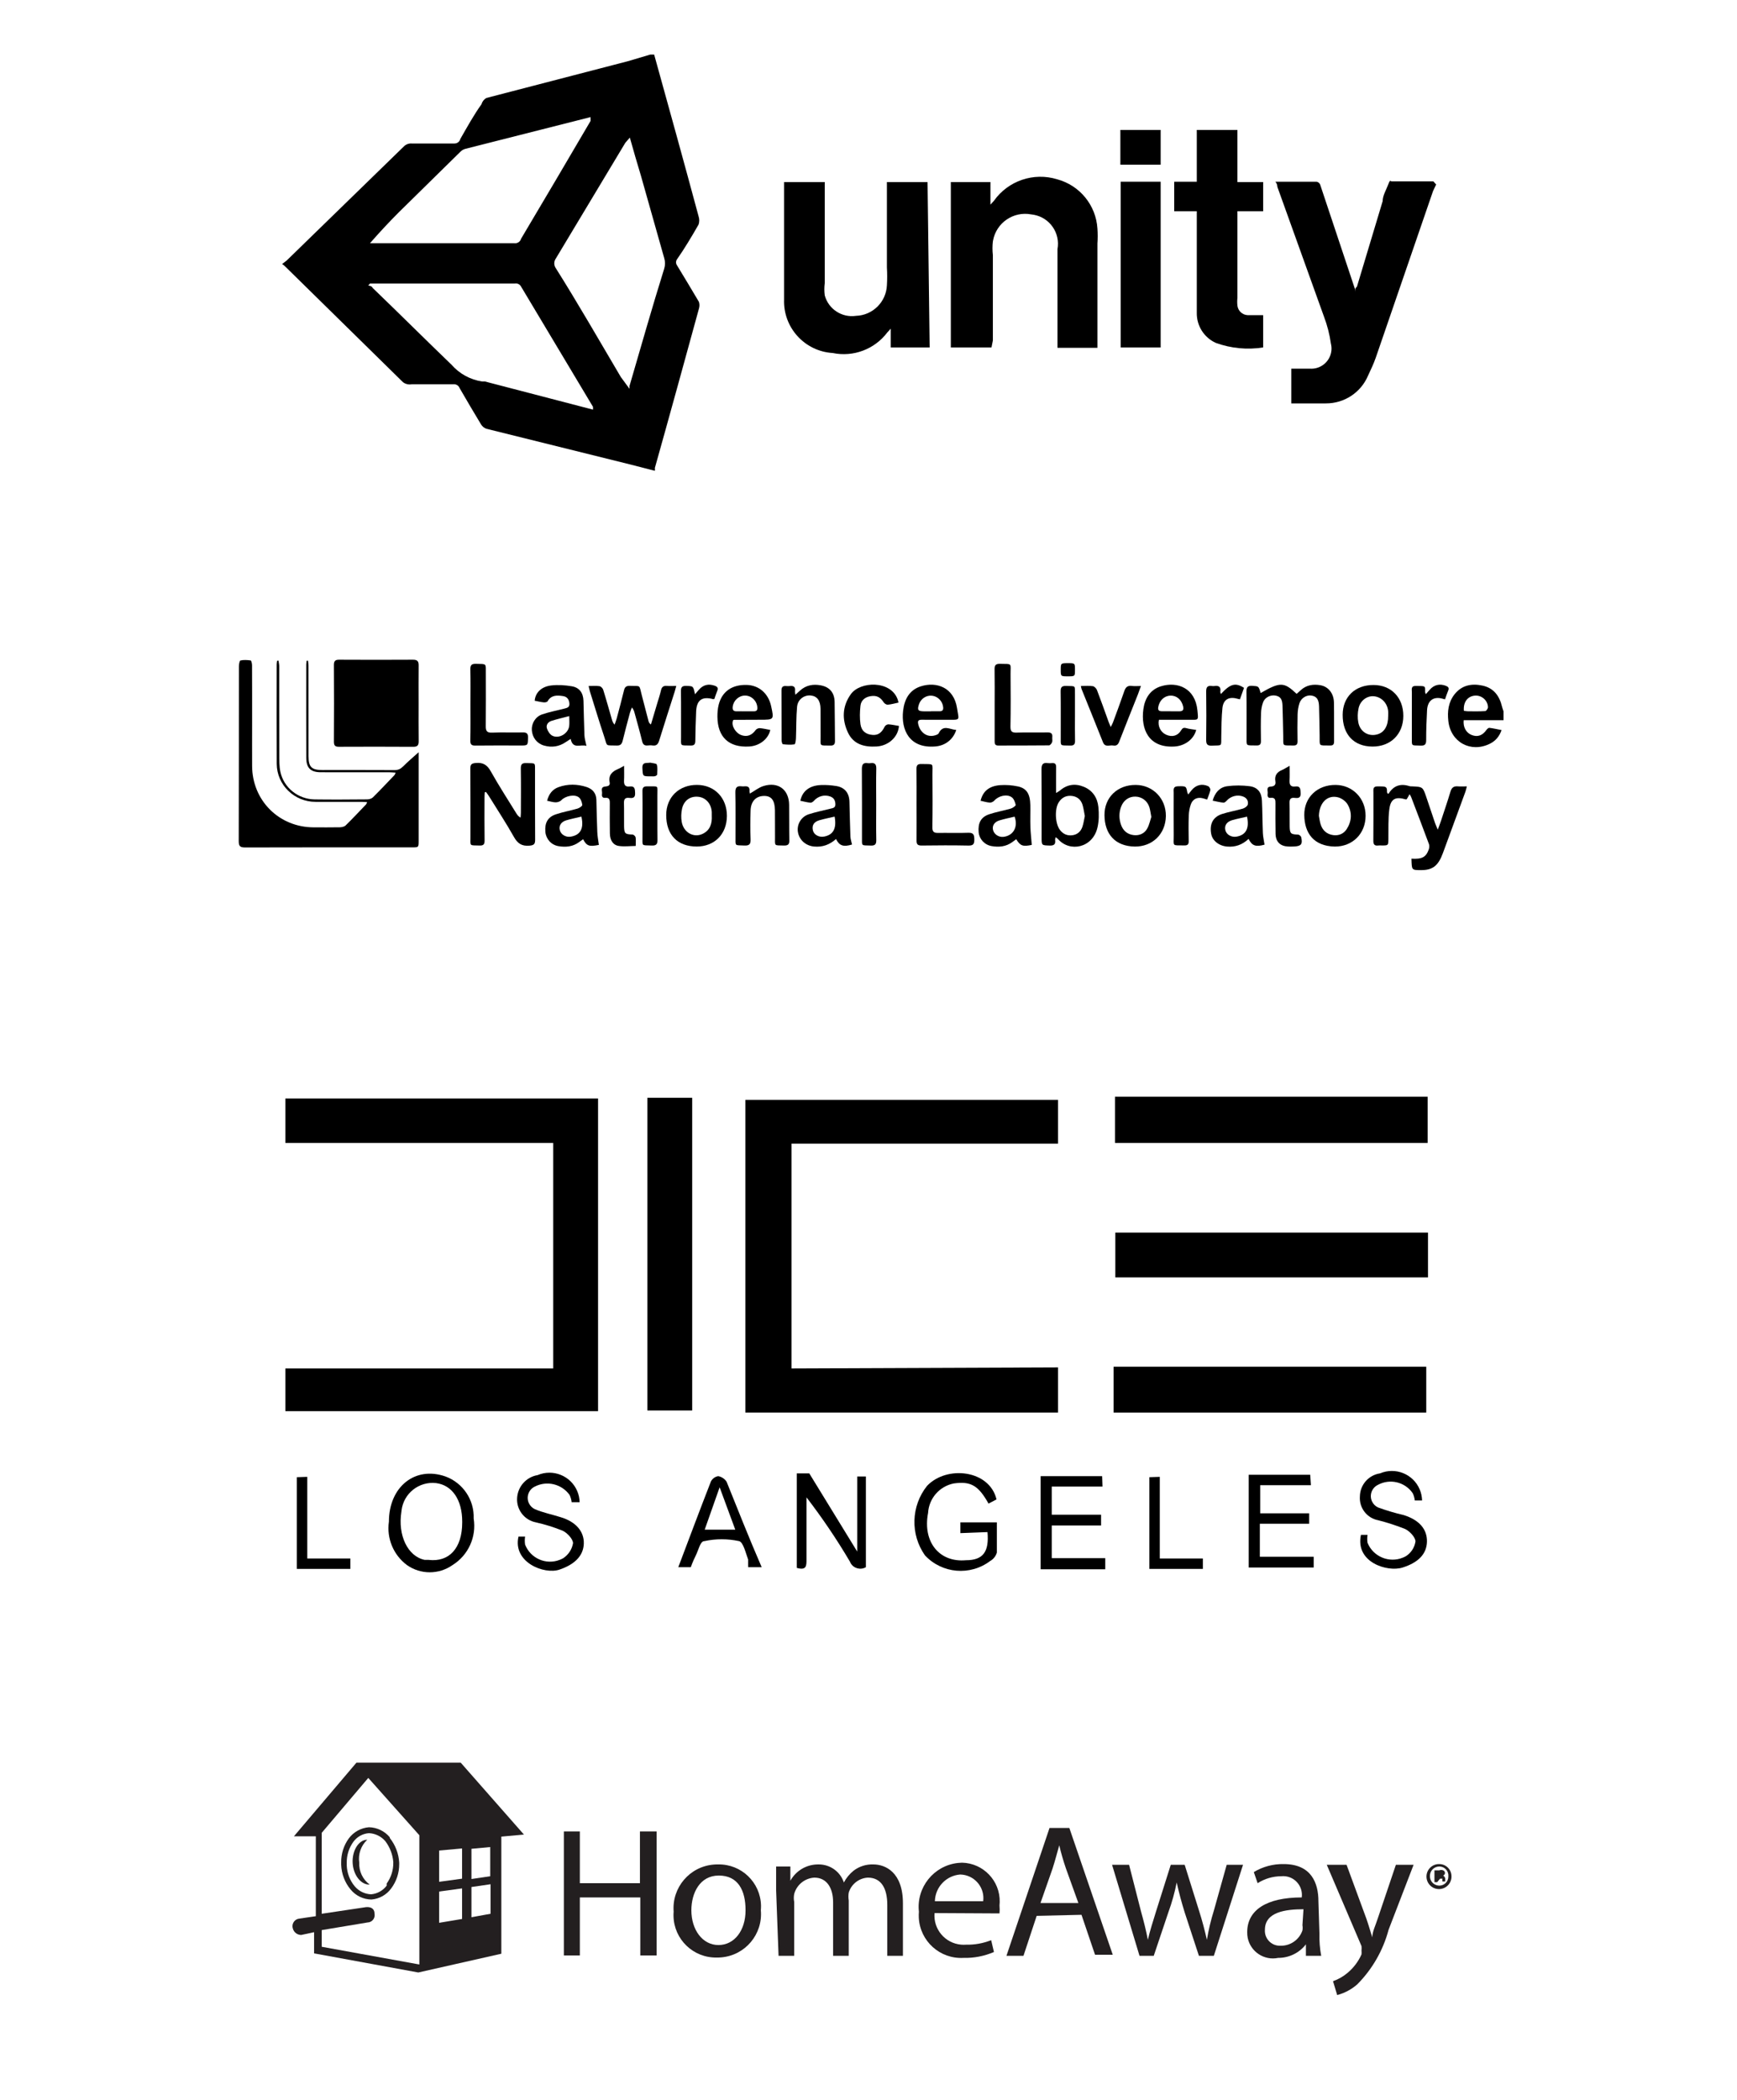 <?xml version="1.0" encoding="utf-8"?>
<!-- Generator: Adobe Illustrator 22.0.1, SVG Export Plug-In . SVG Version: 6.00 Build 0)  -->
<svg version="1.1" id="Layer_1" xmlns="http://www.w3.org/2000/svg" xmlns:xlink="http://www.w3.org/1999/xlink" x="0px" y="0px"
	 viewBox="0 0 50 60.439" style="enable-background:new 0 0 50 60.439;" xml:space="preserve">
<style type="text/css">
	.st0{fill:#231F20;}
</style>
<title>companies</title>
<g id="kpjHgZ.tif">
	<path d="M18.83,1.57C19.26,3.12,19.69,4.67,20.11,6.23
		c0.024,0.075,0.024,0.155,0,0.23c-0.2,0.35-0.41,0.7-0.62,1
		c-0.04,0.053-0.04,0.127,0,0.18C19.7,7.98,19.91,8.34,20.12,8.69
		c0.019,0.062,0.019,0.128,0,0.19c-0.42,1.53-0.84,3.06-1.27,4.59
		c0.005,0.026,0.005,0.054,0,0.08l-0.7-0.18L14,12.34
		c-0.062-0.022-0.115-0.065-0.15-0.12c-0.21-0.35-0.42-0.7-0.62-1.05
		c-0.027-0.074-0.102-0.119-0.18-0.11h-1.2
		c-0.088,0.016-0.179-0.006-0.25-0.06L8.23,7.69
		C8.198,7.655,8.161,7.624,8.12,7.6l0,0L8.25,7.5l3.37-3.28
		c0.059-0.063,0.144-0.096,0.23-0.09h1.23C13.16,4.132,13.231,4.078,13.25,4
		c0.2-0.35,0.4-0.71,0.61-1C13.881,2.924,13.931,2.859,14,2.82L18.08,1.76
		l0.64-0.19L18.83,1.57z M17.07,11.79V11.71L15,8.25
		c-0.034-0.066-0.107-0.103-0.18-0.09h-4.17l-0.05,0.06
		c0,0,0.1,0,0.13,0.07C11.47,9,12.22,9.75,13,10.5
		c0.227,0.259,0.539,0.429,0.88,0.48H13.96L17.07,11.79z M18.12,11.19
		c0,0,0-0.07,0-0.08c0.33-1.13,0.65-2.26,1-3.38
		c0.03-0.098,0.03-0.202,0-0.3c-0.22-0.79-0.45-1.58-0.67-2.37
		c-0.11-0.36-0.21-0.71-0.32-1.1L18,4.11c-0.67,1.11-1.33,2.22-2,3.33
		c-0.06,0.084-0.06,0.196,0,0.28c0.63,1,1.25,2.08,1.87,3.13L18.12,11.19z
		 M10.65,7h4.15C14.89,7.013,14.976,6.958,15,6.87
		c0.67-1.13,1.34-2.26,2-3.39V3.37l0,0l-3.59,0.91
		C13.349,4.294,13.293,4.325,13.25,4.37l-1.77,1.74
		C11.2,6.39,10.93,6.68,10.65,7z"/>
	<path d="M41.34,5.31L41.25,5.5l-1.65,4.8c-0.06,0.17-0.14,0.34-0.22,0.51
		c-0.205,0.486-0.682,0.801-1.21,0.8h-1v-1h0.53
		c0.319,0.026,0.599-0.211,0.626-0.53c0.005-0.064-0-0.128-0.016-0.19
		c-0.037-0.267-0.104-0.528-0.2-0.78l-1.34-3.73c0,0,0-0.09-0.06-0.15
		c0.41,0,0.8,0,1.19,0c0.044,0.009,0.082,0.039,0.1,0.08l1,3v0.13
		c0-0.09,0-0.14,0.06-0.19c0.25-0.82,0.49-1.64,0.74-2.46
		c0-0.16,0.1-0.32,0.16-0.48s0.06-0.09,0.1-0.09h1.2L41.34,5.31z"/>
	<path d="M28.54,10h-1.17V5.24h1.14v0.65l0.1-0.11
		c0.409-0.578,1.143-0.828,1.82-0.62c0.652,0.175,1.119,0.747,1.16,1.42
		c0.01,0.143,0.01,0.287,0,0.43v3h-1.15V9.87c0-0.9,0-1.8,0-2.7
		c0.085-0.462-0.221-0.905-0.683-0.989c-0.026-0.005-0.051-0.008-0.077-0.011
		c-0.51-0.095-1.001,0.243-1.095,0.753c-0.002,0.009-0.003,0.018-0.005,0.027
		c-0.015,0.13-0.015,0.26,0,0.39c0,0.82,0,1.64,0,2.46L28.54,10z"/>
	<path d="M26.76,10h-1.12V9.46L25.54,9.57c-0.366,0.483-0.977,0.713-1.57,0.59
		c-0.807-0.048-1.429-0.732-1.4-1.54c0-1,0-2,0-3c0-0.13,0-0.25,0-0.38h1.17v2.91
		c-0.015,0.116-0.015,0.234,0,0.35c0.107,0.396,0.494,0.65,0.9,0.59
		C25.121,9.075,25.509,8.691,25.53,8.21c0.01-0.17,0.01-0.34,0-0.51v-2.46h1.17
		L26.76,10z"/>
	<path d="M36.36,5.24v0.84h-0.74c0,0.06,0,0.1,0,0.15v2.34
		c-0.009,0.076-0.009,0.154,0,0.23c0.019,0.148,0.141,0.262,0.29,0.27h0.45V10
		C35.903,10.072,35.435,10.027,35,9.87C34.658,9.717,34.442,9.374,34.45,9
		c0-0.92,0-1.84,0-2.76V6.08h-0.65V5.23h0.65V3.74h1.17v1.5H36.36z"/>
	<path d="M32.26,5.23h1.15V10h-1.15V5.23z"/>
	<path d="M33.41,3.74v1H32.25v-1L33.41,3.74z"/>
</g>
<g id="_4gxJan.tif">
	<path d="M30.455,39.355v1.3h-9v-9h9v1.26h-7.67v6.47L30.455,39.355z"/>
	<path d="M8.215,32.895V31.615h9v9h-9v-1.23h7.71v-6.49H8.215z"/>
	<path d="M41.095,31.565v1.33h-9v-1.33H41.095z"/>
	<path d="M32.055,40.655v-1.32h9v1.32H32.055z"/>
	<path d="M41.105,35.475v1.29h-9v-1.29H41.105z"/>
	<path d="M18.635,31.595h1.29v9h-1.29V31.595z"/>
	<path d="M27.645,44.125v-0.31c0.28,0,0.71,0,1.05,0c0,0.3,0,0.59,0,0.87
		c-0.03,0.102-0.098,0.188-0.19,0.24c-0.575,0.436-1.387,0.367-1.88-0.16
		c-0.426-0.606-0.401-1.42,0.06-2c0.57-0.6,1.8-0.46,2,0.39l-0.23,0.12
		c-0.29-0.52-0.51-0.65-1-0.58c-0.412,0.081-0.716,0.431-0.74,0.85
		c-0.16,0.83,0.32,1.43,1.09,1.36c0.5,0,0.67-0.25,0.62-0.81"/>
	<path d="M24.675,44.655c0-0.78,0-1.48,0-2.16h0.25v0.2c0,0.8,0,1.6,0,2.41
		c-0.152,0.089-0.349,0.038-0.438-0.114c-0.009-0.015-0.016-0.03-0.022-0.046
		c-0.378-0.642-0.796-1.259-1.25-1.85v1.79c0,0.18,0,0.32-0.28,0.24v-2.72
		h0.36"/>
	<path d="M11.195,43.795c0-1,0.75-1.61,1.63-1.3
		c0.503,0.186,0.83,0.674,0.81,1.21c0.085,0.529-0.155,1.057-0.61,1.34
		c-0.393,0.276-0.917,0.276-1.31,0C11.325,44.755,11.125,44.275,11.195,43.795z
		 M13.305,43.795c0-0.63-0.29-1.05-0.75-1.11c-0.494-0.057-0.94,0.297-0.997,0.791
		c-0.001,0.01-0.002,0.019-0.003,0.029c-0.11,0.68,0.18,1.29,0.67,1.39
		h0.11c0.59,0.07,0.97-0.33,0.97-1.08V43.795z"/>
	<path d="M31.735,42.785H30.275v0.81h1.42v0.31c-0.38,0-1,0-1.42,0v0.94h1.54
		v0.32c-0.56,0-1.28,0-1.86,0v-2.68h1.77"/>
	<path d="M14.925,44.225h0.19c-0.012,0.076-0.012,0.154,0,0.23
		c0.154,0.396,0.6,0.593,0.996,0.439c0.036-0.014,0.07-0.03,0.104-0.049
		c0.148-0.099,0.25-0.254,0.28-0.43c0-0.12-0.17-0.3-0.3-0.36
		c-0.25-0.101-0.507-0.181-0.77-0.24c-0.33-0.065-0.561-0.364-0.54-0.7
		c0.019-0.331,0.263-0.605,0.59-0.66c0.442-0.188,0.953,0.018,1.141,0.46
		c0.043,0.101,0.066,0.21,0.069,0.32h-0.23
		c-0.008-0.073-0.028-0.144-0.06-0.21c-0.229-0.316-0.653-0.418-1-0.24
		c-0.179,0.086-0.256,0.3-0.17,0.48c0.036,0.075,0.096,0.135,0.17,0.17
		c0.23,0.1,0.49,0.15,0.74,0.23c0.44,0.13,0.68,0.41,0.67,0.76
		s-0.26,0.6-0.7,0.75S14.755,44.965,14.925,44.225z"/>
	<path d="M21.925,45.105h-0.39v-0.22c-0.07-0.19-0.14-0.5-0.26-0.53
		c-0.33-0.071-0.67-0.071-1,0c-0.12,0-0.16,0.24-0.25,0.42
		s-0.14,0.33-0.14,0.33H19.525c0.31-0.82,0.62-1.65,0.94-2.47
		c0.043-0.08,0.12-0.136,0.21-0.15c0.098,0.019,0.185,0.076,0.24,0.16
		C21.245,43.465,21.565,44.275,21.925,45.105z M20.285,44.025h0.88l-0.45-1.22
		L20.285,44.025z"/>
	<path d="M8.845,42.505v2.35h1.24v0.3c-0.43,0-1.05,0-1.54,0c0-0.85,0-1.83,0-2.64
		"/>
</g>
<path d="M39.175,44.175h0.19c-0.012,0.076-0.012,0.154,0,0.23
	c0.164,0.398,0.619,0.589,1.018,0.425c0.032-0.013,0.062-0.028,0.092-0.045
	c0.146-0.095,0.244-0.248,0.27-0.42c0-0.12-0.17-0.3-0.3-0.36
	c-0.251-0.1-0.508-0.183-0.77-0.25c-0.327-0.06-0.556-0.358-0.53-0.69
	c0.006-0.332,0.251-0.611,0.58-0.66c0.442-0.188,0.953,0.018,1.141,0.46
	c0.043,0.101,0.066,0.21,0.069,0.32h-0.21
	c-0.008-0.073-0.028-0.144-0.06-0.21c-0.223-0.323-0.654-0.427-1-0.24
	c-0.179,0.086-0.256,0.3-0.17,0.48c0.036,0.075,0.096,0.135,0.17,0.17
	c0.242,0.088,0.489,0.162,0.74,0.22c0.45,0.14,0.68,0.41,0.67,0.77
	s-0.26,0.6-0.7,0.74S39.005,44.965,39.175,44.175z"/>
<path d="M33.385,42.505v2.35h1.24v0.3c-0.43,0-1.05,0-1.54,0
	c0-0.85,0-1.83,0-2.64"/>
<path d="M37.735,42.745h-1.46v0.81c0.38,0,1,0,1.41,0v0.3c-0.37,0-1,0-1.42,0v0.95
	h1.55v0.31c-0.57,0-1.28,0-1.87,0v-2.67c0.57,0,1.21,0,1.77,0"/>
<g id="layer1">
	<path id="path6538" class="st0" d="M16.691,52.71v1.49h1.73v-1.49h0.48v3.57h-0.47
		v-1.67H16.691v1.67h-0.46v-3.57H16.691z"/>
	<path id="path6540" class="st0" d="M21.901,54.98c0.061,0.688-0.447,1.294-1.135,1.355
		c-0.045,0.004-0.09,0.006-0.135,0.005c-0.674,0.013-1.231-0.522-1.244-1.196
		c-0.001-0.041,0-0.083,0.004-0.124c-0.055-0.694,0.462-1.301,1.156-1.356
		c0.041-0.003,0.083-0.005,0.124-0.004c0.668-0.014,1.221,0.517,1.235,1.185
		C21.906,54.89,21.905,54.935,21.901,54.98 M19.901,54.98c0,0.56,0.32,1,0.78,1
		s0.78-0.42,0.78-1s-0.22-1-0.77-1S19.901,54.49,19.901,54.98"/>
	<path id="path6542" class="st0" d="M22.341,54.41c0-0.26,0-0.48,0-0.69h0.41v0.41l0,0
		c0.162-0.294,0.474-0.475,0.81-0.47c0.331-0.004,0.626,0.206,0.73,0.52l0,0
		c0.069-0.131,0.164-0.247,0.28-0.34c0.163-0.125,0.365-0.188,0.57-0.18
		c0.34,0,0.85,0.22,0.85,1.12v1.51h-0.45v-1.46
		c0-0.49-0.18-0.79-0.56-0.79c-0.255,0.014-0.475,0.186-0.55,0.43
		c-0.012,0.076-0.012,0.154,0,0.23v1.59H23.981V54.75
		c0-0.41-0.18-0.71-0.54-0.71c-0.274,0.016-0.508,0.205-0.58,0.47
		c-0.015,0.076-0.015,0.154,0,0.23v1.55h-0.45L22.341,54.41z"/>
	<path id="path6544" class="st0" d="M26.901,55.06c-0.04,0.462,0.302,0.869,0.765,0.909
		c0.045,0.004,0.09,0.004,0.135,0.001c0.25,0.006,0.498-0.038,0.73-0.13
		l0.08,0.34c-0.277,0.12-0.578,0.178-0.88,0.17
		c-0.673,0.036-1.247-0.48-1.283-1.153c-0.003-0.059-0.002-0.118,0.003-0.177
		c-0.077-0.697,0.425-1.325,1.122-1.402c0.039-0.004,0.079-0.007,0.118-0.008
		c0.613,0.013,1.099,0.52,1.086,1.133c-0.001,0.032-0.003,0.065-0.006,0.097
		c0.007,0.076,0.007,0.154,0,0.23L26.901,55.06z M28.301,54.72
		c0.05-0.372-0.212-0.714-0.584-0.764c-0.025-0.003-0.051-0.005-0.076-0.006
		c-0.405,0.031-0.721,0.364-0.73,0.77H28.301z"/>
	<path id="path6546" class="st0" d="M29.841,55.14l-0.38,1.15h-0.49l1.24-3.68h0.57
		l1.25,3.65h-0.51l-0.39-1.15L29.841,55.14z M31.041,54.77l-0.36-1
		c-0.074-0.217-0.138-0.437-0.19-0.66l0,0c-0.06,0.21-0.12,0.44-0.19,0.66
		l-0.35,1H31.041z"/>
	<path id="path6548" class="st0" d="M32.501,53.67l0.34,1.33
		c0.08,0.29,0.15,0.56,0.2,0.83l0,0c0.06-0.26,0.15-0.54,0.24-0.83
		l0.42-1.33H34.101l0.41,1.31c0.1,0.31,0.17,0.59,0.23,0.85l0,0
		c0.047-0.284,0.114-0.565,0.2-0.84l0.37-1.32h0.47l-0.84,2.62h-0.43
		l-0.41-1.25c-0.09-0.29-0.16-0.55-0.23-0.86l0,0
		c-0.057,0.292-0.138,0.58-0.24,0.86l-0.42,1.25h-0.41l-0.79-2.62H32.501z"/>
	<path id="path6550" class="st0" d="M37.981,55.66c-0.006,0.211,0.011,0.422,0.05,0.63h-0.44
		v-0.33l0,0c-0.191,0.248-0.487,0.392-0.8,0.39
		c-0.4,0.083-0.792-0.174-0.875-0.574c-0.011-0.054-0.016-0.11-0.015-0.166
		c0-0.64,0.56-1,1.57-1l0,0c0.04-0.296-0.167-0.568-0.462-0.608
		C36.966,53.996,36.923,53.996,36.881,54c-0.241,0.001-0.477,0.07-0.68,0.2
		l-0.11-0.32c0.259-0.156,0.557-0.236,0.86-0.23c0.8,0,1,0.55,1,1.07
		L37.981,55.66z M37.521,54.95c-0.52,0-1.11,0.08-1.11,0.59
		c-0.017,0.237,0.162,0.443,0.398,0.459C36.826,56.001,36.844,56.001,36.861,56
		c0.283,0.006,0.538-0.172,0.63-0.44c0.009-0.05,0.009-0.1,0-0.15
		L37.521,54.95z"/>
	<path id="path6552" class="st0" d="M38.761,53.67l0.57,1.55
		c0.06,0.17,0.12,0.38,0.17,0.54l0,0c0-0.16,0.1-0.36,0.16-0.55
		l0.52-1.54h0.51l-0.72,1.87c-0.158,0.593-0.468,1.134-0.9,1.57
		c-0.167,0.147-0.365,0.253-0.58,0.31l-0.12-0.4
		c0.154-0.053,0.296-0.135,0.42-0.24c0.172-0.144,0.309-0.325,0.4-0.53
		c0.004-0.037,0.004-0.073,0-0.11c0.005-0.043,0.005-0.087,0-0.13l-1-2.34
		L38.761,53.67z"/>
	<path id="path6554" class="st0" d="M41.781,53.99c0.011,0.199-0.141,0.368-0.34,0.379
		c-0.199,0.011-0.368-0.141-0.379-0.34c-0.011-0.199,0.141-0.368,0.34-0.379
		c0.01-0.001,0.02-0.001,0.029-0C41.62,53.65,41.775,53.801,41.781,53.99
		 M41.161,53.99c-0.006,0.149,0.111,0.274,0.26,0.28
		c0.003,0,0.007,0,0.01,0c0.144,0,0.26-0.116,0.26-0.26
		C41.691,54.007,41.691,54.003,41.691,54c0.011-0.143-0.096-0.268-0.239-0.279
		c-0.007-0.001-0.014-0.001-0.021-0.001
		C41.282,53.72,41.161,53.841,41.161,53.99L41.161,53.99 M41.371,54.17h-0.08
		v-0.34h0.14c0.035-0.015,0.075-0.015,0.11,0
		c0.041,0.015,0.063,0.061,0.047,0.103c-0.008,0.022-0.025,0.039-0.047,0.047l0,0
		c0.033,0.019,0.055,0.052,0.06,0.09c0,0.05,0,0.07,0,0.08h-0.08
		c-0.005-0.026-0.005-0.054,0-0.08c0,0,0,0-0.07,0l0,0L41.371,54.17z M41.371,53.98
		L41.371,53.98c0.05,0,0.08,0,0.08,0s0,0-0.07,0l0,0H41.371z"/>
	<path id="path6556" class="st0" d="M13.261,50.73h-3l-1.8,2.12h0.63v2.3l-0.48,0.07
		c-0.121,0.015-0.206,0.126-0.19,0.246c0.002,0.015,0.005,0.03,0.01,0.044
		c0.031,0.107,0.129,0.18,0.24,0.18l0.37-0.08v0.61l3,0.55l2.39-0.54
		v-3.37l0.65-0.06L13.261,50.73z M12.641,53.26l0.66-0.06v0.87
		l-0.66,0.09V53.26z M9.261,56.03v-0.48l1.32-0.22
		c0.116-0.003,0.207-0.1,0.204-0.216c-0-0.011-0.002-0.023-0.004-0.034
		c0-0.23-0.25-0.19-0.25-0.19L9.261,55.08V52.75l1.34-1.58l1.47,1.65v3.72
		L9.261,56.03z M12.641,55.34v-0.9l0.66-0.09v0.88L12.641,55.34z
		 M14.121,55.08l-0.55,0.1v-0.87l0.55-0.08V55.08z M13.571,54.08v-0.87
		l0.54-0.05v0.84L13.571,54.08z"/>
	<path id="path6558" class="st0" d="M11.221,52.88c-0.148-0.179-0.367-0.285-0.6-0.29l0,0
		c-0.23,0.018-0.442,0.135-0.58,0.32c-0.148,0.203-0.225,0.449-0.22,0.7
		v0.06c0.009,0.26,0.104,0.51,0.27,0.71
		c0.147,0.18,0.367,0.287,0.6,0.29l0,0c0.228-0.018,0.436-0.135,0.57-0.32
		c0.151-0.202,0.232-0.448,0.23-0.7v-0.04
		c-0.014-0.259-0.109-0.507-0.27-0.71 M11.131,54.27
		c-0.108,0.144-0.271,0.235-0.45,0.25l0,0c-0.182-0.007-0.352-0.091-0.47-0.23
		c-0.141-0.169-0.221-0.38-0.23-0.6v-0.08
		c-0.003-0.215,0.064-0.426,0.19-0.6c0.106-0.146,0.27-0.237,0.45-0.25l0,0
		c0.182,0.009,0.352,0.092,0.47,0.23c0.132,0.174,0.212,0.382,0.23,0.6
		v0.02c0.003,0.215-0.064,0.426-0.19,0.6"/>
	<path id="path6560" class="st0" d="M10.341,53.61c-0.037-0.244,0.049-0.491,0.23-0.66
		c-0.25,0-0.44,0.32-0.42,0.67S10.391,54.25,10.641,54.24l0,0
		c-0.199-0.147-0.312-0.383-0.3-0.63"/>
</g>
<g id="aNH4Nt.tif">
	<g>
		<path d="M43.279,20.728c-0.382,0-0.764,0-1.146,0c-0.023,0.197,0.07,0.365,0.232,0.427
			c0.171,0.065,0.308,0.015,0.425-0.15c0.019-0.026,0.057-0.06,0.083-0.057
			c0.111,0.014,0.22,0.039,0.35,0.064c-0.065,0.187-0.174,0.313-0.337,0.394
			c-0.551,0.271-1.128-0.046-1.195-0.653c-0.031-0.278-0-0.541,0.176-0.767
			c0.208-0.266,0.494-0.321,0.806-0.254c0.325,0.07,0.491,0.298,0.564,0.609
			c0.01,0.044,0.028,0.087,0.042,0.131C43.279,20.558,43.279,20.643,43.279,20.728
			z M42.138,20.458c0.045,0.006,0.082,0.014,0.119,0.014
			c0.165,0.001,0.331,0.005,0.496-0.006c0.03-0.002,0.079-0.072,0.078-0.111
			c-0.002-0.192-0.177-0.346-0.366-0.335C42.249,20.033,42.116,20.204,42.138,20.458z"/>
		<path d="M12.051,21.65c0,0.156-0,0.326,0,0.497
			c0,0.683,0.001,1.366,0,2.049c-0,0.192-0.001,0.192-0.185,0.192
			c-1.604,0-3.207-0.002-4.811,0.003c-0.145,0-0.184-0.04-0.183-0.184
			c0.005-1.675,0.003-3.349,0.005-5.024c0-0.061,0.017-0.167,0.045-0.174
			c0.093-0.021,0.196-0.015,0.293-0.001c0.02,0.003,0.039,0.088,0.04,0.135
			c0.003,0.555,0.002,1.11,0.002,1.665c0,0.413-0.002,0.825,0,1.238
			c0.005,0.995,0.777,1.764,1.772,1.766c0.251,0,0.503,0.003,0.754-0.002
			c0.057-0.001,0.129-0.017,0.167-0.054c0.2-0.196,0.391-0.4,0.585-0.602
			c0.012-0.012,0.016-0.032,0.033-0.068c-0.064-0.003-0.113-0.008-0.162-0.008
			c-0.441-0.001-0.882-0-1.324-0c-0.61-0-1.113-0.487-1.116-1.094
			c-0.005-0.954-0.001-1.907-0.001-2.861c0-0.035,0.007-0.071,0.012-0.106
			c0.013-0.002,0.026-0.003,0.039-0.005c0.007,0.053,0.021,0.106,0.021,0.159
			c0.001,0.849-0.001,1.698,0.002,2.548c0.001,0.165-0.003,0.335,0.032,0.495
			c0.098,0.458,0.51,0.787,0.985,0.794c0.503,0.007,1.006,0.003,1.509-0.001
			c0.057-0,0.129-0.019,0.167-0.056c0.213-0.21,0.417-0.428,0.624-0.644
			c0.011-0.012,0.015-0.032,0.032-0.07c-0.068-0.004-0.122-0.01-0.175-0.01
			c-0.659-0.001-1.319-0-1.978-0.001c-0.291-0-0.418-0.121-0.419-0.413
			c-0.003-0.897-0.001-1.793-0.001-2.69c0-0.036,0.008-0.071,0.013-0.107
			c0.012-0.001,0.024-0.002,0.037-0.003c0.005,0.049,0.015,0.098,0.015,0.147
			c0.001,0.868,0.001,1.736,0.001,2.605c0,0.31,0.087,0.397,0.396,0.397
			c0.693,0,1.385-0.002,2.078,0.002c0.104,0.001,0.176-0.033,0.249-0.106
			C11.744,21.918,11.899,21.787,12.051,21.65z"/>
		<path d="M12.05,20.246c0,0.36-0.003,0.72,0.002,1.08
			c0.002,0.119-0.029,0.169-0.159,0.168c-0.711-0.005-1.422-0.004-2.133-0.001
			c-0.109,0.001-0.149-0.03-0.149-0.146c0.005-0.735,0.005-1.469,0-2.204
			c-0.001-0.119,0.039-0.157,0.155-0.156c0.706,0.004,1.412,0.004,2.118-0
			c0.121-0.001,0.169,0.038,0.167,0.163
			C12.047,19.516,12.05,19.881,12.05,20.246z"/>
		<path d="M13.954,22.804c-0.003,0.049-0.007,0.098-0.007,0.147
			c-0.001,0.412-0.004,0.825,0.002,1.237c0.001,0.111-0.03,0.151-0.145,0.147
			c-0.3-0.01-0.262,0.03-0.262-0.254c-0.001-0.654,0.002-1.308-0.003-1.962
			c-0.001-0.114,0.031-0.147,0.15-0.159c0.211-0.021,0.333,0.05,0.438,0.239
			c0.231,0.413,0.49,0.811,0.738,1.214c0.027,0.043,0.057,0.084,0.119,0.12
			c0.004-0.047,0.01-0.095,0.01-0.142c0.001-0.422,0.005-0.844-0.002-1.266
			c-0.002-0.122,0.029-0.168,0.158-0.163c0.28,0.011,0.25-0.03,0.251,0.253
			c0.001,0.649-0.002,1.299,0.003,1.948c0.001,0.124-0.027,0.165-0.163,0.176
			c-0.219,0.019-0.34-0.06-0.447-0.25c-0.225-0.4-0.478-0.785-0.72-1.176
			c-0.026-0.042-0.057-0.08-0.086-0.12
			C13.976,22.797,13.965,22.8,13.954,22.804z"/>
		<path d="M40.629,24.713c0.307,0.019,0.421-0.042,0.501-0.273
			c0.015-0.045,0.018-0.104,0.002-0.148c-0.168-0.453-0.34-0.903-0.512-1.354
			c-0.008-0.02-0.021-0.039-0.044-0.08c-0.034,0.059-0.058,0.101-0.082,0.143
			c-0.008,0.002-0.018,0.009-0.026,0.007c-0.3-0.088-0.439-0.019-0.477,0.29
			c-0.035,0.28-0.021,0.567-0.026,0.851c-0.003,0.184-0.001,0.184-0.189,0.184
			c-0.033,0-0.067-0.004-0.099,0.001c-0.114,0.015-0.147-0.033-0.145-0.145
			c0.005-0.46,0.002-0.92,0.002-1.38c0-0.084-0.02-0.178,0.117-0.176
			c0.214,0.003,0.283-0.016,0.274,0.156c-0.001,0.017,0.011,0.034,0.016,0.049
			c0.015,0.001,0.03,0.005,0.032,0.001c0.143-0.229,0.344-0.296,0.598-0.213
			c0.022,0.007,0.047,0.005,0.071,0.006c0.315,0.014,0.315,0.014,0.418,0.319
			c0.083,0.246,0.165,0.493,0.249,0.739c0.018,0.052,0.042,0.101,0.078,0.188
			c0.041-0.111,0.07-0.184,0.094-0.258c0.092-0.279,0.187-0.556,0.271-0.837
			c0.035-0.116,0.096-0.162,0.214-0.151c0.079,0.007,0.159,0.001,0.257,0.001
			c-0.016,0.062-0.024,0.107-0.039,0.149c-0.216,0.591-0.432,1.182-0.65,1.772
			c-0.135,0.366-0.295,0.489-0.629,0.489
			C40.626,25.043,40.639,25.039,40.629,24.713z"/>
		<path d="M36.288,19.946c0.563-0.323,0.672-0.321,1.036,0.024
			c0.037-0.033,0.076-0.066,0.113-0.101c0.163-0.153,0.361-0.184,0.57-0.148
			c0.23,0.04,0.385,0.235,0.391,0.494c0.007,0.375,0.001,0.749,0.004,1.124
			c0.001,0.085-0.028,0.119-0.115,0.117c-0.345-0.006-0.296,0.039-0.301-0.291
			c-0.004-0.28-0.009-0.559-0.017-0.839c-0.006-0.193-0.068-0.28-0.21-0.306
			c-0.144-0.027-0.304,0.065-0.355,0.222c-0.033,0.102-0.049,0.213-0.052,0.32
			c-0.007,0.256-0.005,0.512-0.001,0.768c0.001,0.09-0.027,0.128-0.122,0.126
			c-0.336-0.007-0.285,0.038-0.291-0.285c-0.005-0.289-0.012-0.578-0.021-0.867
			c-0.006-0.181-0.06-0.256-0.197-0.284c-0.141-0.029-0.308,0.049-0.361,0.19
			c-0.037,0.1-0.056,0.211-0.06,0.318c-0.008,0.265-0.007,0.531-0.002,0.797
			c0.002,0.1-0.033,0.133-0.132,0.13c-0.32-0.008-0.28,0.038-0.282-0.28
			c-0.002-0.422,0.004-0.844-0.003-1.266c-0.002-0.128,0.033-0.178,0.168-0.17
			C36.229,19.752,36.23,19.743,36.288,19.946z"/>
		<path d="M16.943,19.744c0.117,0,0.218-0.01,0.314,0.005
			c0.041,0.006,0.093,0.06,0.106,0.102c0.089,0.284,0.168,0.572,0.251,0.858
			c0.014,0.049,0.031,0.097,0.077,0.147c0.02-0.059,0.044-0.117,0.061-0.178
			c0.072-0.269,0.144-0.539,0.21-0.81c0.023-0.093,0.064-0.132,0.166-0.128
			c0.33,0.013,0.262-0.051,0.347,0.274c0.065,0.247,0.128,0.494,0.193,0.741
			c0.009,0.033,0.024,0.065,0.069,0.097c0.06-0.201,0.121-0.402,0.18-0.604
			c0.038-0.127,0.081-0.253,0.11-0.381c0.022-0.098,0.071-0.134,0.169-0.126
			c0.083,0.007,0.167,0.001,0.271,0.001c-0.02,0.071-0.032,0.12-0.047,0.168
			c-0.149,0.469-0.301,0.936-0.446,1.406c-0.032,0.103-0.078,0.155-0.19,0.139
			c-0.046-0.007-0.095-0.005-0.142-0c-0.091,0.008-0.134-0.026-0.157-0.12
			c-0.067-0.275-0.145-0.548-0.22-0.822c-0.013-0.049-0.029-0.097-0.076-0.151
			c-0.02,0.053-0.043,0.105-0.058,0.16c-0.071,0.265-0.142,0.53-0.207,0.796
			c-0.024,0.096-0.062,0.143-0.172,0.139c-0.343-0.013-0.259,0.045-0.364-0.268
			c-0.144-0.431-0.274-0.865-0.41-1.299C16.967,19.849,16.958,19.804,16.943,19.744z
			"/>
		<path d="M30.4,22.823c0.058-0.036,0.087-0.05,0.11-0.07
			c0.208-0.178,0.439-0.211,0.688-0.108c0.257,0.106,0.392,0.318,0.419,0.581
			c0.02,0.195,0.018,0.401-0.026,0.591c-0.136,0.585-0.795,0.725-1.14,0.328
			c-0.014-0.016-0.035-0.027-0.064-0.049c-0.008,0.037-0.018,0.06-0.015,0.08
			c0.018,0.126-0.034,0.164-0.159,0.16c-0.229-0.008-0.23-0.001-0.23-0.236
			c-0-0.654,0.003-1.308-0.003-1.962c-0.001-0.136,0.04-0.194,0.178-0.175
			c0.042,0.006,0.085,0.004,0.128,0c0.088-0.007,0.116,0.032,0.115,0.117
			C30.398,22.317,30.4,22.553,30.4,22.823z M31.227,23.485
			c-0.023-0.113-0.035-0.221-0.067-0.324c-0.045-0.14-0.143-0.231-0.295-0.252
			c-0.167-0.022-0.296,0.039-0.387,0.179c-0.125,0.192-0.107,0.615,0.032,0.798
			c0.094,0.124,0.221,0.176,0.373,0.151c0.137-0.023,0.231-0.112,0.274-0.24
			C31.191,23.697,31.205,23.589,31.227,23.485z"/>
		<path d="M20.924,23.484c-0.002,0.523-0.356,0.881-0.87,0.88
			c-0.554-0.001-0.878-0.337-0.877-0.908c0.001-0.511,0.367-0.868,0.887-0.866
			C20.569,22.593,20.926,22.963,20.924,23.484z M20.488,23.477
			c0-0.028,0.001-0.066-0-0.103c-0.011-0.236-0.167-0.417-0.381-0.441
			c-0.234-0.027-0.422,0.101-0.475,0.347c-0.026,0.122-0.03,0.257-0.008,0.379
			c0.056,0.305,0.349,0.465,0.606,0.338C20.439,23.894,20.501,23.707,20.488,23.477
			z"/>
		<path d="M40.395,20.607c-0.002,0.523-0.365,0.882-0.888,0.88
			c-0.537-0.003-0.86-0.347-0.858-0.915c0.002-0.516,0.358-0.859,0.89-0.857
			C40.049,19.716,40.397,20.079,40.395,20.607z M39.959,20.602
			c0-0.043,0.003-0.085-0-0.128c-0.018-0.233-0.192-0.416-0.412-0.435
			c-0.196-0.017-0.393,0.123-0.44,0.346c-0.028,0.131-0.033,0.275-0.008,0.406
			c0.052,0.275,0.298,0.418,0.551,0.344C39.851,21.077,39.961,20.889,39.959,20.602
			z"/>
		<path d="M17.239,24.317c-0.28,0.056-0.349,0.033-0.455-0.163
			c-0.039,0.028-0.076,0.054-0.113,0.081c-0.18,0.135-0.386,0.154-0.596,0.118
			c-0.211-0.036-0.358-0.207-0.376-0.409c-0.023-0.255,0.065-0.426,0.296-0.505
			c0.205-0.07,0.421-0.106,0.63-0.167c0.054-0.016,0.14-0.075,0.136-0.106
			c-0.009-0.076-0.041-0.172-0.098-0.217c-0.127-0.1-0.395-0.037-0.504,0.081
			c-0.036,0.039-0.107,0.062-0.162,0.062c-0.078,0-0.156-0.027-0.249-0.046
			c0.051-0.192,0.153-0.328,0.328-0.391c0.267-0.097,0.541-0.091,0.809-0.004
			c0.171,0.056,0.277,0.177,0.282,0.369c0.008,0.307,0.013,0.615,0.026,0.922
			C17.197,24.066,17.222,24.191,17.239,24.317z M16.736,23.503
			c-0.145,0.035-0.292,0.064-0.435,0.106c-0.152,0.045-0.22,0.157-0.186,0.286
			c0.032,0.124,0.171,0.208,0.311,0.185C16.664,24.042,16.825,23.895,16.736,23.503z"/>
		<path d="M28.226,23.047c0.067-0.276,0.246-0.426,0.567-0.45
			c0.168-0.012,0.342,0.002,0.507,0.037c0.253,0.054,0.352,0.216,0.358,0.537
			c0.004,0.209-0.005,0.418,0.002,0.626c0.006,0.173,0.026,0.345,0.04,0.52
			c-0.257,0.054-0.33,0.03-0.448-0.164c-0.038,0.028-0.075,0.055-0.112,0.082
			c-0.18,0.134-0.387,0.153-0.597,0.116c-0.207-0.037-0.354-0.205-0.372-0.396
			c-0.025-0.264,0.064-0.438,0.298-0.518c0.205-0.07,0.421-0.105,0.63-0.166
			c0.054-0.016,0.143-0.08,0.138-0.105c-0.018-0.08-0.053-0.179-0.116-0.222
			c-0.144-0.099-0.381-0.036-0.499,0.097c-0.029,0.033-0.086,0.061-0.127,0.059
			C28.408,23.095,28.322,23.067,28.226,23.047z M29.206,23.504
			c-0.144,0.035-0.291,0.064-0.434,0.107c-0.147,0.043-0.216,0.152-0.188,0.273
			c0.03,0.129,0.163,0.217,0.303,0.201C29.169,24.051,29.312,23.801,29.206,23.504z"/>
		<path d="M32.665,24.365c-0.568-0.01-0.868-0.361-0.872-0.903
			c-0.005-0.514,0.377-0.875,0.9-0.871c0.495,0.003,0.873,0.394,0.867,0.895
			C33.552,24.001,33.178,24.369,32.665,24.365z M33.141,23.511
			c-0.022-0.113-0.031-0.199-0.056-0.279c-0.057-0.183-0.217-0.301-0.402-0.305
			c-0.186-0.004-0.342,0.105-0.411,0.29c-0.066,0.176-0.064,0.352-0.001,0.527
			c0.062,0.172,0.189,0.273,0.368,0.292c0.162,0.017,0.306-0.047,0.385-0.191
			C33.084,23.737,33.108,23.609,33.141,23.511z"/>
		<path d="M24.065,24.148c-0.187,0.166-0.393,0.239-0.633,0.216
			c-0.238-0.022-0.43-0.19-0.465-0.426c-0.031-0.211,0.093-0.43,0.311-0.502
			c0.201-0.066,0.411-0.106,0.617-0.159c0.071-0.018,0.155-0.021,0.152-0.131
			c-0.003-0.106-0.043-0.183-0.145-0.221c-0.169-0.063-0.356-0.011-0.473,0.123
			c-0.024,0.028-0.07,0.058-0.102,0.055c-0.097-0.01-0.193-0.036-0.289-0.056
			c0.058-0.281,0.265-0.44,0.597-0.453c0.146-0.006,0.294,0.006,0.438,0.029
			c0.24,0.039,0.37,0.197,0.378,0.444c0.01,0.336,0.015,0.672,0.028,1.008
			c0.003,0.078,0.031,0.155,0.047,0.231C24.282,24.381,24.161,24.345,24.065,24.148z
			 M24.025,23.503c-0.149,0.035-0.292,0.063-0.431,0.102
			c-0.165,0.046-0.228,0.147-0.195,0.292c0.029,0.128,0.174,0.209,0.324,0.18
			C23.985,24.028,24.088,23.844,24.025,23.503z"/>
		<path d="M38.42,24.365c-0.601-0.013-0.869-0.383-0.876-0.903
			c-0.007-0.514,0.378-0.876,0.903-0.871c0.49,0.004,0.863,0.388,0.862,0.888
			C39.309,23.994,38.933,24.368,38.42,24.365z M37.965,23.481
			c0.016,0.083,0.025,0.169,0.051,0.249c0.056,0.172,0.179,0.28,0.358,0.305
			c0.162,0.023,0.305-0.037,0.393-0.175c0.146-0.229,0.158-0.481,0.022-0.712
			c-0.055-0.093-0.178-0.179-0.284-0.203C38.199,22.875,37.976,23.113,37.965,23.481z
			"/>
		<path d="M35.941,24.144c-0.18,0.169-0.382,0.241-0.617,0.221
			c-0.234-0.019-0.426-0.167-0.461-0.372c-0.048-0.278,0.053-0.478,0.31-0.564
			c0.197-0.065,0.404-0.097,0.603-0.156c0.056-0.017,0.131-0.07,0.142-0.118
			c0.02-0.096-0.022-0.184-0.127-0.227c-0.166-0.067-0.364-0.017-0.485,0.121
			c-0.022,0.025-0.062,0.056-0.089,0.053c-0.101-0.011-0.201-0.036-0.31-0.058
			c0.064-0.232,0.201-0.386,0.418-0.416c0.212-0.029,0.434-0.027,0.646,0
			c0.228,0.029,0.343,0.176,0.354,0.412c0.015,0.312,0.014,0.624,0.027,0.936
			c0.005,0.112,0.032,0.222,0.048,0.334C36.151,24.38,36.039,24.346,35.941,24.144z
			 M35.896,23.504c-0.14,0.033-0.282,0.06-0.421,0.099
			c-0.162,0.045-0.235,0.155-0.203,0.29c0.031,0.129,0.174,0.212,0.323,0.186
			C35.864,24.033,35.968,23.843,35.896,23.504z"/>
		<path d="M16.881,21.468c-0.167-0.058-0.391,0.11-0.454-0.201
			c-0.053,0.034-0.095,0.059-0.135,0.087c-0.196,0.136-0.409,0.168-0.635,0.103
			c-0.201-0.058-0.333-0.23-0.348-0.439c-0.014-0.191,0.1-0.39,0.296-0.457
			c0.205-0.07,0.419-0.11,0.629-0.164c0.083-0.021,0.17-0.034,0.156-0.157
			c-0.013-0.114-0.067-0.187-0.18-0.205c-0.173-0.027-0.342-0.036-0.449,0.15
			c-0.014,0.023-0.072,0.033-0.107,0.03c-0.089-0.009-0.176-0.03-0.263-0.047
			c0.018-0.229,0.19-0.407,0.478-0.44c0.194-0.022,0.398-0.009,0.591,0.024
			c0.22,0.038,0.327,0.19,0.335,0.415c0.011,0.331,0.014,0.662,0.028,0.993
			C16.826,21.254,16.856,21.345,16.881,21.468z M16.386,20.61
			c-0.186,0.049-0.35,0.086-0.511,0.137c-0.101,0.032-0.164,0.12-0.131,0.22
			c0.026,0.08,0.087,0.174,0.158,0.209c0.192,0.094,0.454-0.064,0.482-0.278
			C16.395,20.815,16.386,20.73,16.386,20.61z"/>
		<path d="M27.526,21.009c-0.09,0.277-0.319,0.452-0.602,0.475
			c-0.749,0.063-0.99-0.481-0.928-1.026c0.037-0.332,0.182-0.601,0.511-0.705
			c0.449-0.143,0.952,0.03,1.042,0.631c0.054,0.36,0.113,0.333-0.29,0.332
			c-0.242-0-0.484,0.002-0.726-0.001c-0.098-0.001-0.123,0.033-0.101,0.129
			c0.056,0.245,0.26,0.387,0.48,0.321c0.039-0.012,0.094-0.029,0.108-0.06
			C27.147,20.843,27.34,20.996,27.526,21.009z M26.796,20.473
			c0-0.001,0-0.001,0-0.002c0.085,0,0.17-0,0.256,0
			c0.082,0,0.105-0.044,0.097-0.119c-0.017-0.17-0.152-0.31-0.321-0.329
			c-0.162-0.018-0.321,0.086-0.374,0.244c-0.056,0.167-0.031,0.204,0.143,0.206
			C26.663,20.474,26.73,20.473,26.796,20.473z"/>
		<path d="M22.173,21.008c-0.057,0.264-0.311,0.459-0.603,0.477
			c-0.584,0.037-0.914-0.267-0.919-0.854c-0.001-0.117,0.008-0.238,0.037-0.351
			c0.099-0.382,0.385-0.578,0.806-0.567c0.352,0.009,0.624,0.245,0.703,0.61
			c0.085,0.392,0.085,0.392-0.314,0.392c-0.251,0-0.502,0.002-0.754,0.003
			c-0.009,0-0.017,0.006-0.026,0.01c-0.069,0.166,0.088,0.372,0.221,0.424
			c0.171,0.068,0.316,0.016,0.429-0.142c0.022-0.031,0.08-0.056,0.119-0.053
			C21.97,20.965,22.066,20.989,22.173,21.008z M21.446,20.472
			c0.085,0,0.17-0.001,0.255,0c0.079,0.001,0.105-0.035,0.099-0.114
			c-0.014-0.188-0.167-0.338-0.353-0.339c-0.179-0.001-0.335,0.143-0.356,0.322
			c-0.011,0.09,0.021,0.134,0.114,0.131
			C21.285,20.47,21.366,20.472,21.446,20.472z"/>
		<path d="M34.433,21.007c-0.069,0.273-0.328,0.461-0.629,0.479
			c-0.742,0.042-0.969-0.502-0.892-1.074c0.042-0.313,0.197-0.565,0.509-0.661
			c0.469-0.144,0.983,0.05,1.047,0.692c0.031,0.312,0.036,0.271-0.247,0.273
			c-0.288,0.001-0.577,0-0.861,0c-0.041,0.182,0.05,0.36,0.208,0.43
			c0.172,0.077,0.334,0.034,0.43-0.125c0.038-0.063,0.071-0.086,0.146-0.065
			C34.237,20.983,34.336,20.991,34.433,21.007z M33.706,20.471
			c0,0,0,0.001,0,0.001c0.08,0,0.16-0.001,0.241,0
			c0.102,0.001,0.133-0.044,0.109-0.143c-0.047-0.194-0.189-0.316-0.368-0.308
			c-0.18,0.008-0.315,0.141-0.348,0.333c-0.014,0.082,0.02,0.115,0.097,0.116
			C33.527,20.472,33.617,20.471,33.706,20.471z"/>
		<path d="M21.586,22.84c0.135-0.077,0.255-0.176,0.393-0.218
			c0.42-0.13,0.73,0.102,0.736,0.537c0.005,0.341-0.001,0.683,0.006,1.024
			c0.003,0.12-0.039,0.155-0.156,0.152c-0.294-0.009-0.254,0.029-0.256-0.261
			c-0.002-0.251,0.001-0.502-0.002-0.754c-0.004-0.282-0.099-0.409-0.301-0.412
			c-0.24-0.003-0.392,0.149-0.4,0.418c-0.008,0.275-0.011,0.55-0,0.825
			c0.006,0.143-0.034,0.191-0.181,0.184c-0.285-0.014-0.252,0.028-0.253-0.251
			c-0.001-0.427,0.005-0.853-0.004-1.28c-0.003-0.143,0.049-0.189,0.181-0.173
			c0.028,0.003,0.057,0.003,0.085,0c0.102-0.009,0.152,0.032,0.14,0.139
			C21.573,22.797,21.583,22.823,21.586,22.84z"/>
		<path d="M22.895,19.996c0.061-0.054,0.098-0.088,0.135-0.121
			c0.172-0.156,0.379-0.192,0.597-0.15c0.258,0.049,0.393,0.213,0.398,0.479
			c0.007,0.374,0.005,0.749,0.01,1.123c0.001,0.099-0.036,0.133-0.134,0.131
			c-0.332-0.007-0.277,0.034-0.28-0.278c-0.003-0.261,0.001-0.521-0.002-0.782
			c-0.003-0.235-0.1-0.362-0.279-0.381c-0.19-0.02-0.376,0.111-0.396,0.324
			c-0.028,0.301-0.02,0.605-0.032,0.907c-0.002,0.061-0.019,0.171-0.041,0.175
			c-0.109,0.017-0.224,0.009-0.335-0.003c-0.017-0.002-0.038-0.072-0.038-0.111
			c-0.003-0.479-0-0.958-0.003-1.436c-0.001-0.1,0.041-0.138,0.137-0.128
			c0.033,0.003,0.067,0.004,0.099-0c0.114-0.015,0.172,0.026,0.154,0.148
			C22.882,19.914,22.889,19.938,22.895,19.996z"/>
		<path d="M28.631,20.288c-0-0.341,0.004-0.682-0.002-1.023
			c-0.002-0.113,0.029-0.162,0.151-0.16c0.374,0.008,0.306-0.031,0.309,0.31
			c0.004,0.497,0.007,0.995-0.003,1.492c-0.003,0.151,0.047,0.183,0.185,0.178
			c0.293-0.01,0.587,0.001,0.881-0.005c0.106-0.002,0.149,0.034,0.138,0.139
			c-0.005,0.047,0.011,0.099-0.005,0.141c-0.014,0.038-0.058,0.092-0.089,0.092
			c-0.488,0.006-0.976,0.003-1.464,0.005c-0.099,0-0.101-0.06-0.101-0.132
			C28.632,20.979,28.631,20.634,28.631,20.288z"/>
		<path d="M26.383,23.148c0-0.337,0.003-0.673-0.002-1.01
			c-0.002-0.109,0.027-0.153,0.144-0.149c0.381,0.011,0.313-0.047,0.316,0.315
			c0.004,0.503,0.006,1.005-0.002,1.508c-0.002,0.131,0.047,0.162,0.164,0.16
			c0.289-0.004,0.579,0.007,0.868-0.004c0.159-0.006,0.174,0.068,0.175,0.197
			c0.001,0.127-0.031,0.173-0.167,0.171c-0.45-0.009-0.901-0.007-1.351-0.001
			c-0.115,0.001-0.147-0.038-0.145-0.148
			C26.386,23.841,26.383,23.494,26.383,23.148z"/>
		<path d="M13.542,20.274c-0-0.336,0.005-0.673-0.003-1.009
			c-0.003-0.129,0.043-0.163,0.164-0.16c0.313,0.008,0.281-0.022,0.282,0.286
			c0.001,0.502,0.003,1.005-0.002,1.507c-0.001,0.133,0.028,0.195,0.181,0.188
			c0.293-0.013,0.588,0.001,0.881-0.006c0.117-0.003,0.158,0.033,0.154,0.152
			c-0.006,0.224-0,0.224-0.222,0.224c-0.431,0-0.863-0.004-1.294,0.002
			c-0.114,0.002-0.147-0.035-0.145-0.147C13.546,20.966,13.542,20.62,13.542,20.274z"
			/>
		<path d="M25.865,20.221c-0.11,0.023-0.21,0.052-0.311,0.061
			c-0.038,0.003-0.094-0.033-0.116-0.067c-0.097-0.15-0.204-0.208-0.382-0.178
			c-0.155,0.026-0.27,0.119-0.287,0.274c-0.02,0.176-0.024,0.358,0,0.533
			c0.028,0.198,0.16,0.295,0.353,0.308c0.157,0.011,0.26-0.066,0.345-0.241
			c0.016-0.032,0.071-0.066,0.106-0.064c0.102,0.006,0.203,0.03,0.304,0.046
			c-0.024,0.322-0.303,0.572-0.645,0.592c-0.352,0.021-0.665-0.061-0.824-0.402
			c-0.175-0.374-0.166-0.754,0.083-1.103c0.268-0.376,1.151-0.405,1.349,0.151
			C25.848,20.158,25.855,20.185,25.865,20.221z"/>
		<path d="M31.113,19.744c0.129,0,0.239-0.011,0.345,0.005
			c0.045,0.007,0.1,0.064,0.118,0.11c0.117,0.304,0.225,0.612,0.336,0.919
			c0.014,0.039,0.031,0.077,0.06,0.146c0.03-0.06,0.051-0.093,0.064-0.128
			c0.111-0.302,0.224-0.603,0.328-0.907c0.038-0.112,0.096-0.163,0.216-0.147
			c0.079,0.01,0.159,0.002,0.263,0.002c-0.034,0.094-0.061,0.172-0.091,0.249
			c-0.179,0.453-0.362,0.904-0.538,1.359c-0.034,0.089-0.088,0.119-0.172,0.104
			c-0.101-0.019-0.231,0.064-0.293-0.094c-0.202-0.51-0.409-1.018-0.614-1.527
			C31.126,19.814,31.124,19.791,31.113,19.744z"/>
		<path d="M17.965,22.04c0,0.163,0.005,0.295-0.002,0.425
			c-0.006,0.117,0.03,0.187,0.158,0.171c0.159-0.02,0.156,0.078,0.161,0.193
			c0.006,0.139-0.073,0.147-0.171,0.135c-0.112-0.013-0.152,0.032-0.15,0.143
			c0.006,0.223-0,0.446,0.003,0.669c0.003,0.216,0.029,0.236,0.243,0.243
			c0.031,0.001,0.081,0.046,0.088,0.077c0.014,0.068,0.004,0.14,0.004,0.251
			c-0.159,0.002-0.324,0.023-0.482,0.001c-0.169-0.023-0.258-0.163-0.261-0.358
			c-0.004-0.294-0.005-0.588-0.002-0.882c0.001-0.096-0.018-0.157-0.132-0.145
			c-0.091,0.009-0.102-0.057-0.092-0.122c0.011-0.073-0.054-0.185,0.085-0.203
			c0.076-0.009,0.154-0.019,0.135-0.119c-0.041-0.209,0.07-0.314,0.242-0.387
			C17.841,22.114,17.884,22.084,17.965,22.04z"/>
		<path d="M37.123,22.04c0,0.165,0.005,0.296-0.002,0.427
			c-0.006,0.119,0.033,0.185,0.159,0.169c0.161-0.02,0.152,0.081,0.159,0.194
			c0.008,0.141-0.074,0.145-0.171,0.134c-0.113-0.013-0.151,0.033-0.148,0.144
			c0.006,0.227-0,0.455,0.004,0.682c0.004,0.203,0.034,0.225,0.241,0.23
			c0.032,0.001,0.084,0.044,0.091,0.075c0.045,0.202-0.001,0.258-0.205,0.268
			c-0.057,0.003-0.114,0.004-0.17,0.001c-0.23-0.01-0.359-0.136-0.364-0.367
			c-0.006-0.289-0.004-0.578-0.003-0.867c0.001-0.098,0.001-0.183-0.139-0.167
			c-0.093,0.01-0.093-0.065-0.085-0.127c0.01-0.073-0.054-0.189,0.089-0.197
			c0.104-0.006,0.15-0.051,0.133-0.151c-0.029-0.167,0.045-0.266,0.194-0.328
			C36.969,22.133,37.028,22.093,37.123,22.04z"/>
		<path d="M35.143,19.975c0.275-0.297,0.419-0.335,0.666-0.178
			c-0.038,0.106-0.077,0.215-0.117,0.33c-0.032-0.007-0.054-0.011-0.076-0.017
			c-0.238-0.069-0.402,0.021-0.428,0.267c-0.028,0.267-0.027,0.538-0.033,0.807
			c-0.007,0.311,0.041,0.262-0.271,0.276c-0.139,0.006-0.165-0.047-0.164-0.172
			c0.006-0.459,0.007-0.919-0-1.378c-0.002-0.131,0.035-0.186,0.168-0.166
			c0.023,0.004,0.048,0.003,0.071,0c0.128-0.019,0.189,0.028,0.168,0.163
			C35.124,19.923,35.134,19.941,35.143,19.975z"/>
		<path d="M25.222,23.15c0,0.341-0.005,0.682,0.002,1.023
			c0.003,0.122-0.031,0.168-0.159,0.163c-0.283-0.011-0.252,0.03-0.253-0.25
			c-0.001-0.649,0.003-1.298-0.003-1.946c-0.001-0.134,0.033-0.197,0.173-0.175
			c0.023,0.004,0.048,0.003,0.071,0c0.128-0.019,0.175,0.028,0.171,0.163
			C25.216,22.468,25.222,22.809,25.222,23.15z"/>
		<path d="M34.203,22.866c0.039-0.05,0.066-0.085,0.094-0.119
			c0.127-0.156,0.3-0.202,0.483-0.119c0.032,0.015,0.067,0.079,0.06,0.112
			c-0.019,0.091-0.059,0.178-0.093,0.273c-0.049-0.015-0.088-0.03-0.128-0.039
			c-0.156-0.038-0.287,0.023-0.341,0.177c-0.035,0.101-0.055,0.211-0.059,0.318
			c-0.009,0.246-0.006,0.493-0.002,0.739c0.002,0.092-0.03,0.126-0.123,0.124
			c-0.371-0.007-0.305,0.041-0.308-0.292c-0.004-0.408-0.001-0.815-0.001-1.223
			c0-0.087-0.026-0.184,0.121-0.187c0.228-0.006,0.239-0.006,0.268,0.162
			C34.175,22.81,34.186,22.826,34.203,22.866z"/>
		<path d="M20.562,20.119c-0.024,0.002-0.029,0.004-0.034,0.003
			c-0.32-0.087-0.477,0.027-0.49,0.361c-0.011,0.279-0.021,0.558-0.023,0.836
			c-0.001,0.105-0.033,0.141-0.139,0.138c-0.315-0.009-0.27,0.035-0.272-0.273
			c-0.002-0.431,0.003-0.862-0.003-1.292c-0.002-0.12,0.038-0.155,0.155-0.151
			c0.2,0.007,0.2,0.001,0.249,0.24c0.045-0.052,0.081-0.091,0.115-0.131
			c0.121-0.14,0.271-0.176,0.448-0.116c0.086,0.029,0.115,0.071,0.075,0.158
			C20.612,19.966,20.59,20.043,20.562,20.119z"/>
		<path d="M41.595,20.128c-0.063-0.015-0.108-0.031-0.154-0.036
			c-0.215-0.025-0.35,0.101-0.363,0.352c-0.015,0.284-0.026,0.568-0.025,0.852
			c0,0.122-0.031,0.168-0.16,0.163c-0.28-0.012-0.252,0.032-0.253-0.252
			c-0.001-0.427-0.001-0.854,0.001-1.281c0-0.083-0.035-0.189,0.12-0.184
			c0.257,0.008,0.267-0.022,0.261,0.172c-0,0.013,0.007,0.027,0.019,0.066
			c0.045-0.051,0.081-0.089,0.115-0.129c0.123-0.143,0.287-0.18,0.463-0.113
			c0.071,0.028,0.1,0.063,0.067,0.139
			C41.652,19.957,41.627,20.038,41.595,20.128z"/>
		<path d="M18.495,23.49c0-0.241,0.003-0.483-0.002-0.724
			c-0.002-0.099,0.036-0.136,0.132-0.134c0.355,0.007,0.295-0.055,0.298,0.282
			c0.003,0.416-0.003,0.833,0.003,1.249c0.002,0.125-0.026,0.178-0.165,0.172
			c-0.307-0.013-0.265,0.033-0.267-0.263C18.494,23.878,18.495,23.684,18.495,23.49
			z"/>
		<path d="M30.943,20.615c-0,0.232-0.004,0.464,0.002,0.695
			c0.003,0.109-0.027,0.152-0.144,0.148c-0.302-0.01-0.266,0.034-0.267-0.263
			c-0.002-0.43,0.004-0.861-0.003-1.291c-0.002-0.122,0.031-0.167,0.159-0.162
			c0.282,0.011,0.251-0.03,0.253,0.25C30.944,20.199,30.943,20.407,30.943,20.615
			z"/>
		<path d="M18.718,21.95c0.065,0.017,0.177,0.02,0.187,0.053
			c0.028,0.09,0.015,0.194,0.011,0.292c-0.001,0.016-0.038,0.039-0.062,0.045
			c-0.036,0.008-0.075,0.004-0.113,0.004c-0.247,0.001-0.235,0-0.249-0.227
			C18.479,21.918,18.61,21.971,18.718,21.95z"/>
		<path d="M30.734,19.465c-0.2-0-0.2-0-0.2-0.187
			c-0-0.191-0-0.191,0.21-0.191c0.2,0,0.2,0,0.199,0.201
			C30.943,19.465,30.943,19.465,30.734,19.465z"/>
	</g>
</g>
</svg>

